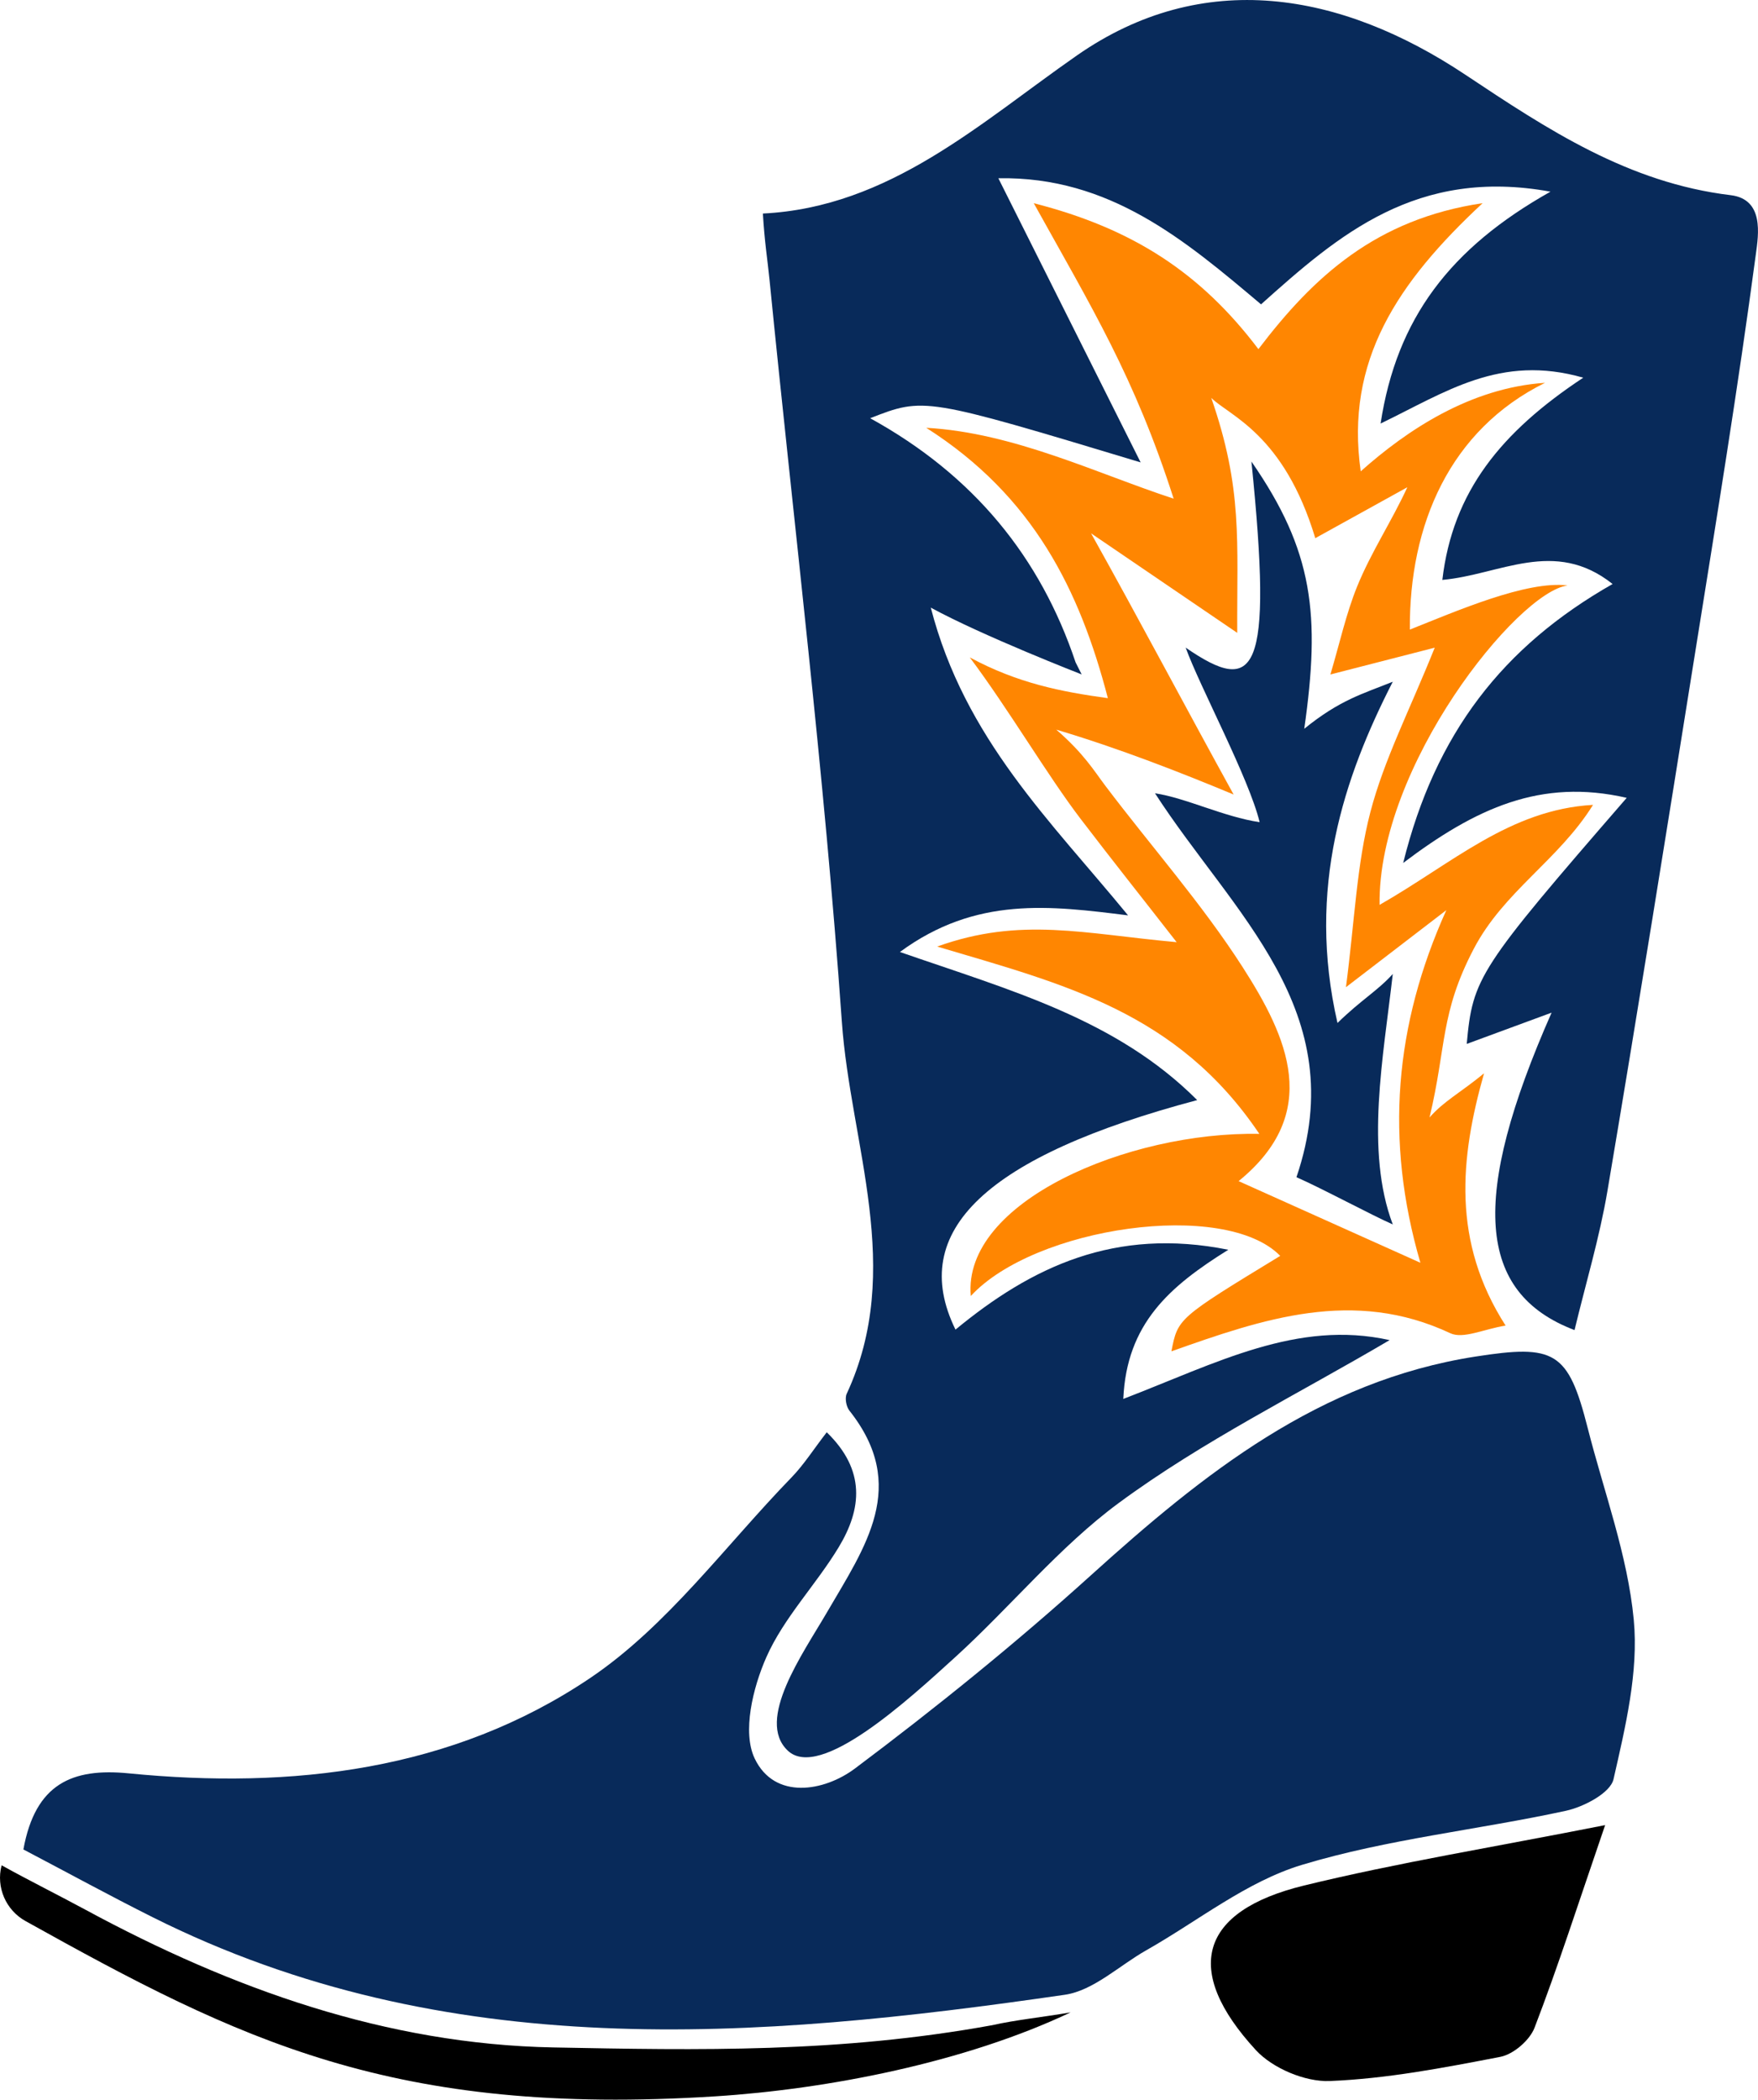 <svg version="1.1" id="图层_1" x="0px" y="0px" width="146.06px" height="174.426px" viewBox="0 0 146.06 174.426" enable-background="new 0 0 146.06 174.426" xml:space="preserve" xmlns="http://www.w3.org/2000/svg" xmlns:xlink="http://www.w3.org/1999/xlink" xmlns:xml="http://www.w3.org/XML/1998/namespace">
  <path fill="#082A5A" d="M82.946,14.808c4.253,8.491,8.037,16.047,11.821,23.604c-17.98-5.424-17.98-5.424-22.472-3.669
	c8.647,4.759,14.156,11.59,17.067,20.279l0.506,1.005c0,0-8.191-3.183-12.535-5.548c2.819,10.91,9.975,17.736,16.39,25.564
	c-6.452-0.804-12.632-1.611-18.956,3.043c9.213,3.202,17.973,5.571,24.699,12.303c-17.49,4.652-24.105,10.862-20.081,19.066
	c6.321-5.214,13.245-8.526,22.667-6.633c-4.898,3.05-8.447,6.14-8.726,12.392c7.755-2.984,14.455-6.593,22.127-4.886
	c-7.614,4.489-15.531,8.386-22.519,13.541c-4.914,3.625-8.958,8.594-13.538,12.765c-3.935,3.583-11.277,10.33-13.951,7.792
	c-2.674-2.539,1.25-8.031,3.244-11.454c3.195-5.485,6.848-10.523,1.882-16.786c-0.262-0.331-0.394-1.036-0.225-1.399
	c4.816-10.356,0.317-20.69-0.404-30.925c-1.449-20.575-3.968-41.074-6.007-61.608c-0.161-1.624-0.419-3.192-0.552-5.515
	c10.523-0.52,18.031-7.519,26.087-13.131c10.475-7.297,21.917-5.296,32.279,1.602c6.835,4.55,13.534,8.978,22.042,10.004
	c2.8,0.338,2.305,3.3,2.094,4.878c-1.473,11.046-3.275,22.048-5.036,33.055c-2.39,14.939-4.778,29.879-7.299,44.796
	c-0.655,3.873-1.799,7.664-2.733,11.552c-8.123-3.093-8.702-10.966-1.906-26.371c-2.876,1.06-4.992,1.84-7.05,2.598
	c0.5-5.505,0.959-6.223,13.291-20.442c-7.14-1.644-12.559,0.867-18.571,5.408c2.667-10.759,8.274-17.982,17.399-23.173
	c-4.836-3.847-9.372-0.763-14.146-0.34c0.857-7.333,4.879-12.283,11.707-16.799c-6.916-1.986-11.447,1.211-16.837,3.808
	c1.336-8.735,5.774-14.57,14.115-19.262c-11.126-2.026-17.606,3.591-24.048,9.361C98.446,19.951,92.196,14.643,82.946,14.808z" class="color c1"/>
  <path fill="#082A5A" d="M1.944,153.641c0.989-5.466,4.062-6.785,8.746-6.323c13.573,1.339,26.918-0.223,38.326-7.907
	c6.418-4.323,11.249-11.012,16.749-16.679c1.015-1.046,1.81-2.307,2.923-3.749c3.256,3.16,2.909,6.378,0.996,9.546
	c-1.888,3.128-4.565,5.857-6.017,9.149c-1.117,2.533-2.013,6.214-0.965,8.408c1.652,3.458,5.768,2.751,8.336,0.825
	c6.746-5.06,13.332-10.383,19.588-16.036c9.347-8.448,18.967-16.153,31.947-18.178c6.606-1.031,7.716-0.449,9.338,5.933
	c1.347,5.302,3.317,10.548,3.827,15.93c0.412,4.341-0.696,8.905-1.682,13.245c-0.259,1.141-2.463,2.299-3.954,2.623
	c-7.297,1.586-14.821,2.345-21.933,4.493c-4.606,1.391-8.642,4.665-12.934,7.096c-2.25,1.274-4.383,3.35-6.768,3.696
	c-25.734,3.735-51.387,5.767-75.781-6.441C9.137,157.495,5.653,155.589,1.944,153.641z" class="color c1"/>
  <g>
    <path fill="#FF8601" d="M118.77,92.832c1.208-1.375,2.524-2.023,4.528-3.666c-2.001,7.062-2.684,13.979,1.791,20.955
		c-1.803,0.285-3.52,1.14-4.597,0.634c-8.043-3.78-15.577-1.185-23.168,1.504c0.534-2.745,0.534-2.745,9.041-7.929
		c-4.615-4.721-20.418-2.404-25.709,3.334c-0.705-7.812,13.057-13.68,23.974-13.469c-6.841-10.153-16.265-12.436-26.765-15.561
		c6.938-2.5,12.233-1.053,19.894-0.365c-2.944-3.782-5.272-6.699-7.974-10.236c-2.752-3.603-5.996-9.13-9.213-13.42
		c4,2.156,7.616,2.856,11.473,3.387c-2.329-8.945-6.166-16.774-15.09-22.461c7.281,0.401,14.245,3.828,20.555,5.887
		c-3.247-10.121-6.812-15.875-11.621-24.544c8.233,2.102,13.874,5.791,18.663,12.122c4.568-6.008,9.764-10.809,18.628-12.126
		c-7.079,6.589-11.436,13.088-10.127,22.277c3.811-3.395,9.082-6.937,15.311-7.353c-7.917,3.917-11.291,11.793-11.229,20.499
		c3.861-1.53,9.687-4.082,13.104-3.666c-4.176,0.551-15.784,15.029-15.619,26.535c6.041-3.442,10.812-7.916,17.733-8.306
		c-2.866,4.602-7.416,7.184-9.918,11.976C119.646,84.181,120.186,86.915,118.77,92.832z M87.759,60.613
		c2.312,2.011,3.128,3.409,4.093,4.686c3.793,5.02,8,9.765,11.388,15.04c3.742,5.828,6.622,12.123-0.333,17.781
		c4.983,2.237,9.589,4.306,15.103,6.782c-2.976-10.21-2.141-19.76,2.155-29.292c-2.403,1.844-4.806,3.689-8.339,6.4
		c0.727-5.554,0.889-10.181,2.031-14.553c1.137-4.354,3.258-8.451,5.345-13.653c-3.303,0.849-5.704,1.465-8.668,2.227
		c0.785-2.646,1.306-5.051,2.217-7.298c1.154-2.848,2.893-5.46,4.175-8.256c-2.546,1.409-5.087,2.814-7.648,4.231
		c-2.618-8.679-7.143-10.156-8.643-11.656c2.625,7.562,2.125,11.875,2.158,19.522c-4.276-2.911-8.151-5.549-12.145-8.269
		c4,7.159,7.876,14.498,11.846,21.7C98.195,64.214,93.009,62.176,87.759,60.613z" class="color c2"/>
  </g>
  <path d="M133.359,151.619c-2.28,6.651-3.929,11.794-5.863,16.828c-0.401,1.045-1.754,2.212-2.842,2.422
	c-4.69,0.906-9.431,1.82-14.183,2.009c-2.041,0.081-4.739-1.058-6.131-2.57c-6.108-6.635-4.692-11.55,3.999-13.67
	C116.133,154.737,124.077,153.453,133.359,151.619z"/>
  <path d="M0.134,154.957c2.312,1.281,4.721,2.477,6.99,3.704c12.152,6.573,25.004,11.162,38.839,11.427
	c12.097,0.232,23.796,0.462,36.484-1.85c1.938-0.438,4.083-0.649,6.5-1.062c-8.77,4.156-20.138,6.374-29.488,6.972
	c-26.845,1.716-39.595-4.675-57.342-14.561c-1.629-0.907-2.453-2.805-1.987-4.611L0.134,154.957z"/>
  <path fill="#082A5A" d="M95.962,65.902c2.552,0.378,5.709,1.957,8.692,2.399c-0.879-3.644-4.998-11.311-6.144-14.5
	c5.812,4,7.27,2.313,5.462-15.46c5.156,7.438,5.739,12.733,4.39,22.201c2.976-2.415,4.878-2.908,7.354-3.908
	c-4.059,7.934-7.172,17.137-4.593,28.348c2.005-1.953,3.351-2.687,4.593-4.07c-0.783,6.91-2.309,14.68,0,20.805
	c-1.704-0.741-5.966-3.037-8.003-3.922C112.415,83.969,102.436,75.924,95.962,65.902z" class="color c1"/>
</svg>